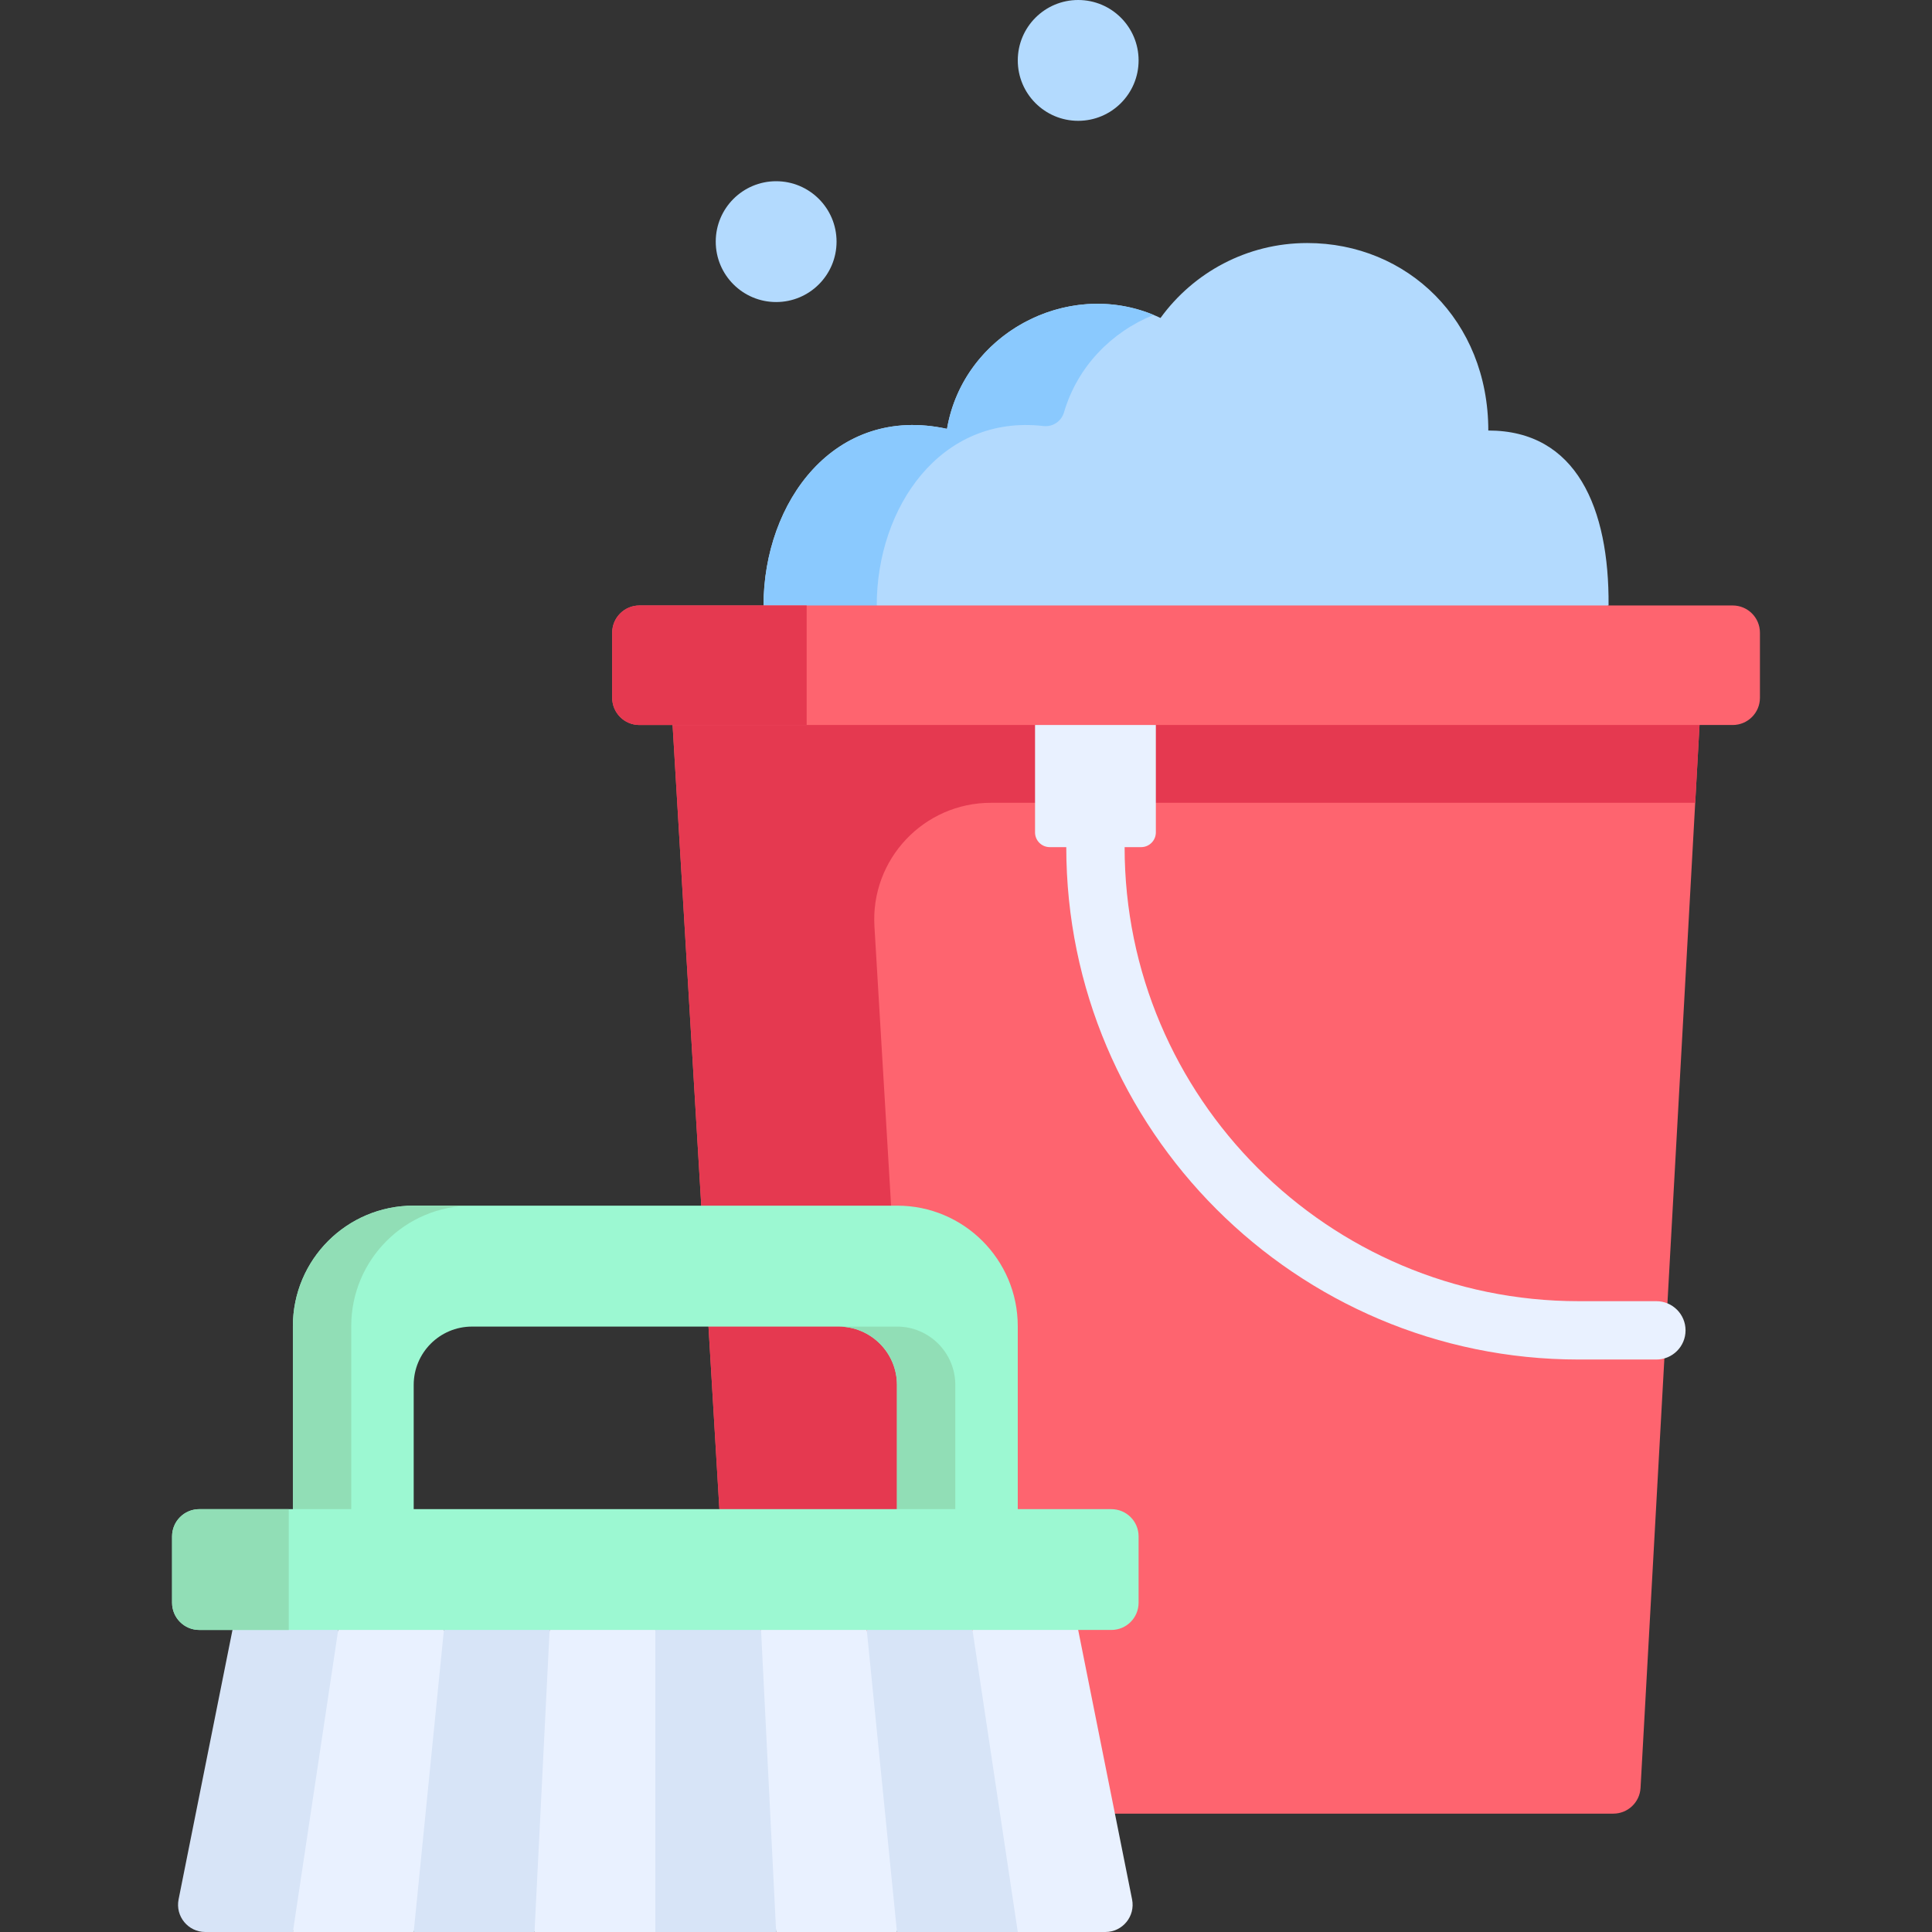 <svg id="Capa_1" enable-background="new 0 0 512 512" height="512" viewBox="0 0 512 512" width="512" xmlns="http://www.w3.org/2000/svg"><rect x="0" y="0" width="512" height="512" fill="#333333" stroke="none"/><g><circle cx="205.687" cy="64.035" fill="#b3dafe" r="16.009"/><circle cx="285.731" cy="16.009" fill="#b3dafe" r="16.009"/><path d="m394.417 114.091c0-29.157-21.46-49.685-47.984-49.685-15.999 0-30.162 7.83-38.89 19.86-23.527-11.169-52.182 3.666-56.578 29.383-29.795-6.526-48.621 19.373-48.621 46.809l27.356 10.308h164.764l31.823-10.308c.19-25.704-8.441-46.367-31.87-46.367z" fill="#b3dafe"/><path d="m281.976 109.266c3.543-12.133 12.661-21.356 23.741-25.81-23.16-9.588-50.469 5.138-54.752 30.194-29.795-6.526-48.621 19.373-48.621 46.809l27.356 10.308h30l-27.356-10.308c0-26.044 16.964-50.703 44.173-47.555 2.476.285 4.76-1.245 5.459-3.638z" fill="#8ac9fe"/><path d="m178.243 192.135 35.529-10.308h212.518l24.101 10.308-15.631 281.682c-.212 3.824-3.375 6.815-7.204 6.815h-232.1z" fill="#fe646f"/><path d="m262.603 212.75h186.644l1.144-20.615-24.101-10.308h-212.518l-35.529 10.308 17.213 288.497h50.307l-14.028-235.118c-1.06-17.77 13.066-32.764 30.868-32.764z" fill="#e53950"/><g fill="#d7e4f7"><path d="m61.609 431.957 14.914-10.307 13.101 10.307 5.077 34.868-17.084 45.175h-23.216c-4.553 0-7.968-4.166-7.075-8.63z"/><path d="m117.639 431.957 15.348-10.308 12.667 10.308 8.565 34.868-12.567 45.175h-32.017l-5.79-45.175z"/><path d="m173.67 431.957 14.333-10.308 13.682 10.308 11.924 32.326-7.922 47.717h-32.017l-10.308-47.717z"/><path d="m229.7 431.957 13.16-10.308 14.855 10.308 15.538 34.868-3.531 45.175h-32.018l-14.825-45.175z"/></g><path d="m257.715 431.957 16.58-10.307 11.435 10.307 14.283 71.413c.893 4.465-2.522 8.63-7.075 8.63h-23.216z" fill="#e9f1ff"/><path d="m77.617 351.464v58.764h32.017v-43.208c0-8.539 6.922-15.461 15.461-15.461h97.147c8.539 0 15.461 6.922 15.461 15.461v43.207h32.017v-58.764c0-17.647-14.306-31.953-31.953-31.953h-128.196c-17.648 0-31.954 14.306-31.954 31.954z" fill="#9cf8d2"/><g fill="#91deb6"><path d="m125.032 319.51h-15.461c-17.647 0-31.953 14.306-31.953 31.953v58.764h15.461v-58.764c0-17.647 14.306-31.953 31.953-31.953z"/><path d="m237.704 351.559h-15.461c8.539 0 15.461 6.922 15.461 15.461v43.207h15.461v-43.207c.001-8.539-6.922-15.461-15.461-15.461z"/></g><path d="m459.185 192.135h-152.872l-16.009 2.552-16.009-2.552h-104.845c-3.985 0-7.215-3.23-7.215-7.215v-17.247c0-3.985 3.23-7.215 7.215-7.215h289.735c3.985 0 7.215 3.23 7.215 7.215v17.247c0 3.985-3.23 7.215-7.215 7.215z" fill="#fe646f"/><path d="m162.235 167.674v17.246c0 3.985 3.23 7.215 7.215 7.215h44.322v-31.677h-44.322c-3.985 0-7.215 3.231-7.215 7.216z" fill="#e53950"/><path d="m145.654 431.957 16.275-10.308 11.741 10.308v80.043h-32.018z" fill="#e9f1ff"/><path d="m201.685 431.957 14.567-10.308 13.448 10.308 8.004 80.043h-32.017z" fill="#e9f1ff"/><path d="m89.624 431.957 11.701-10.308 16.314 10.308-8.004 80.043h-32.018z" fill="#e9f1ff"/><path d="m294.524 431.957h-241.709c-3.985 0-7.215-3.23-7.215-7.215v-17.587c0-3.985 3.23-7.215 7.215-7.215h241.709c3.985 0 7.215 3.23 7.215 7.215v17.587c0 3.984-3.23 7.215-7.215 7.215z" fill="#9cf8d2"/><path d="m45.6 407.155v17.587c0 3.985 3.23 7.215 7.215 7.215h23.707v-32.017h-23.707c-3.985-.001-7.215 3.23-7.215 7.215z" fill="#91deb6"/><path d="m438.956 344.827h-20.593c-66.349 0-120.328-53.979-120.328-120.328h4.372c2.157 0 3.906-1.749 3.906-3.906v-28.458h-32.017v28.458c0 2.157 1.749 3.906 3.906 3.906h4.373c0 74.874 60.915 135.789 135.789 135.789h20.593c4.27 0 7.731-3.461 7.731-7.73-.001-4.271-3.462-7.731-7.732-7.731z" fill="#e9f1ff"/></g></svg>